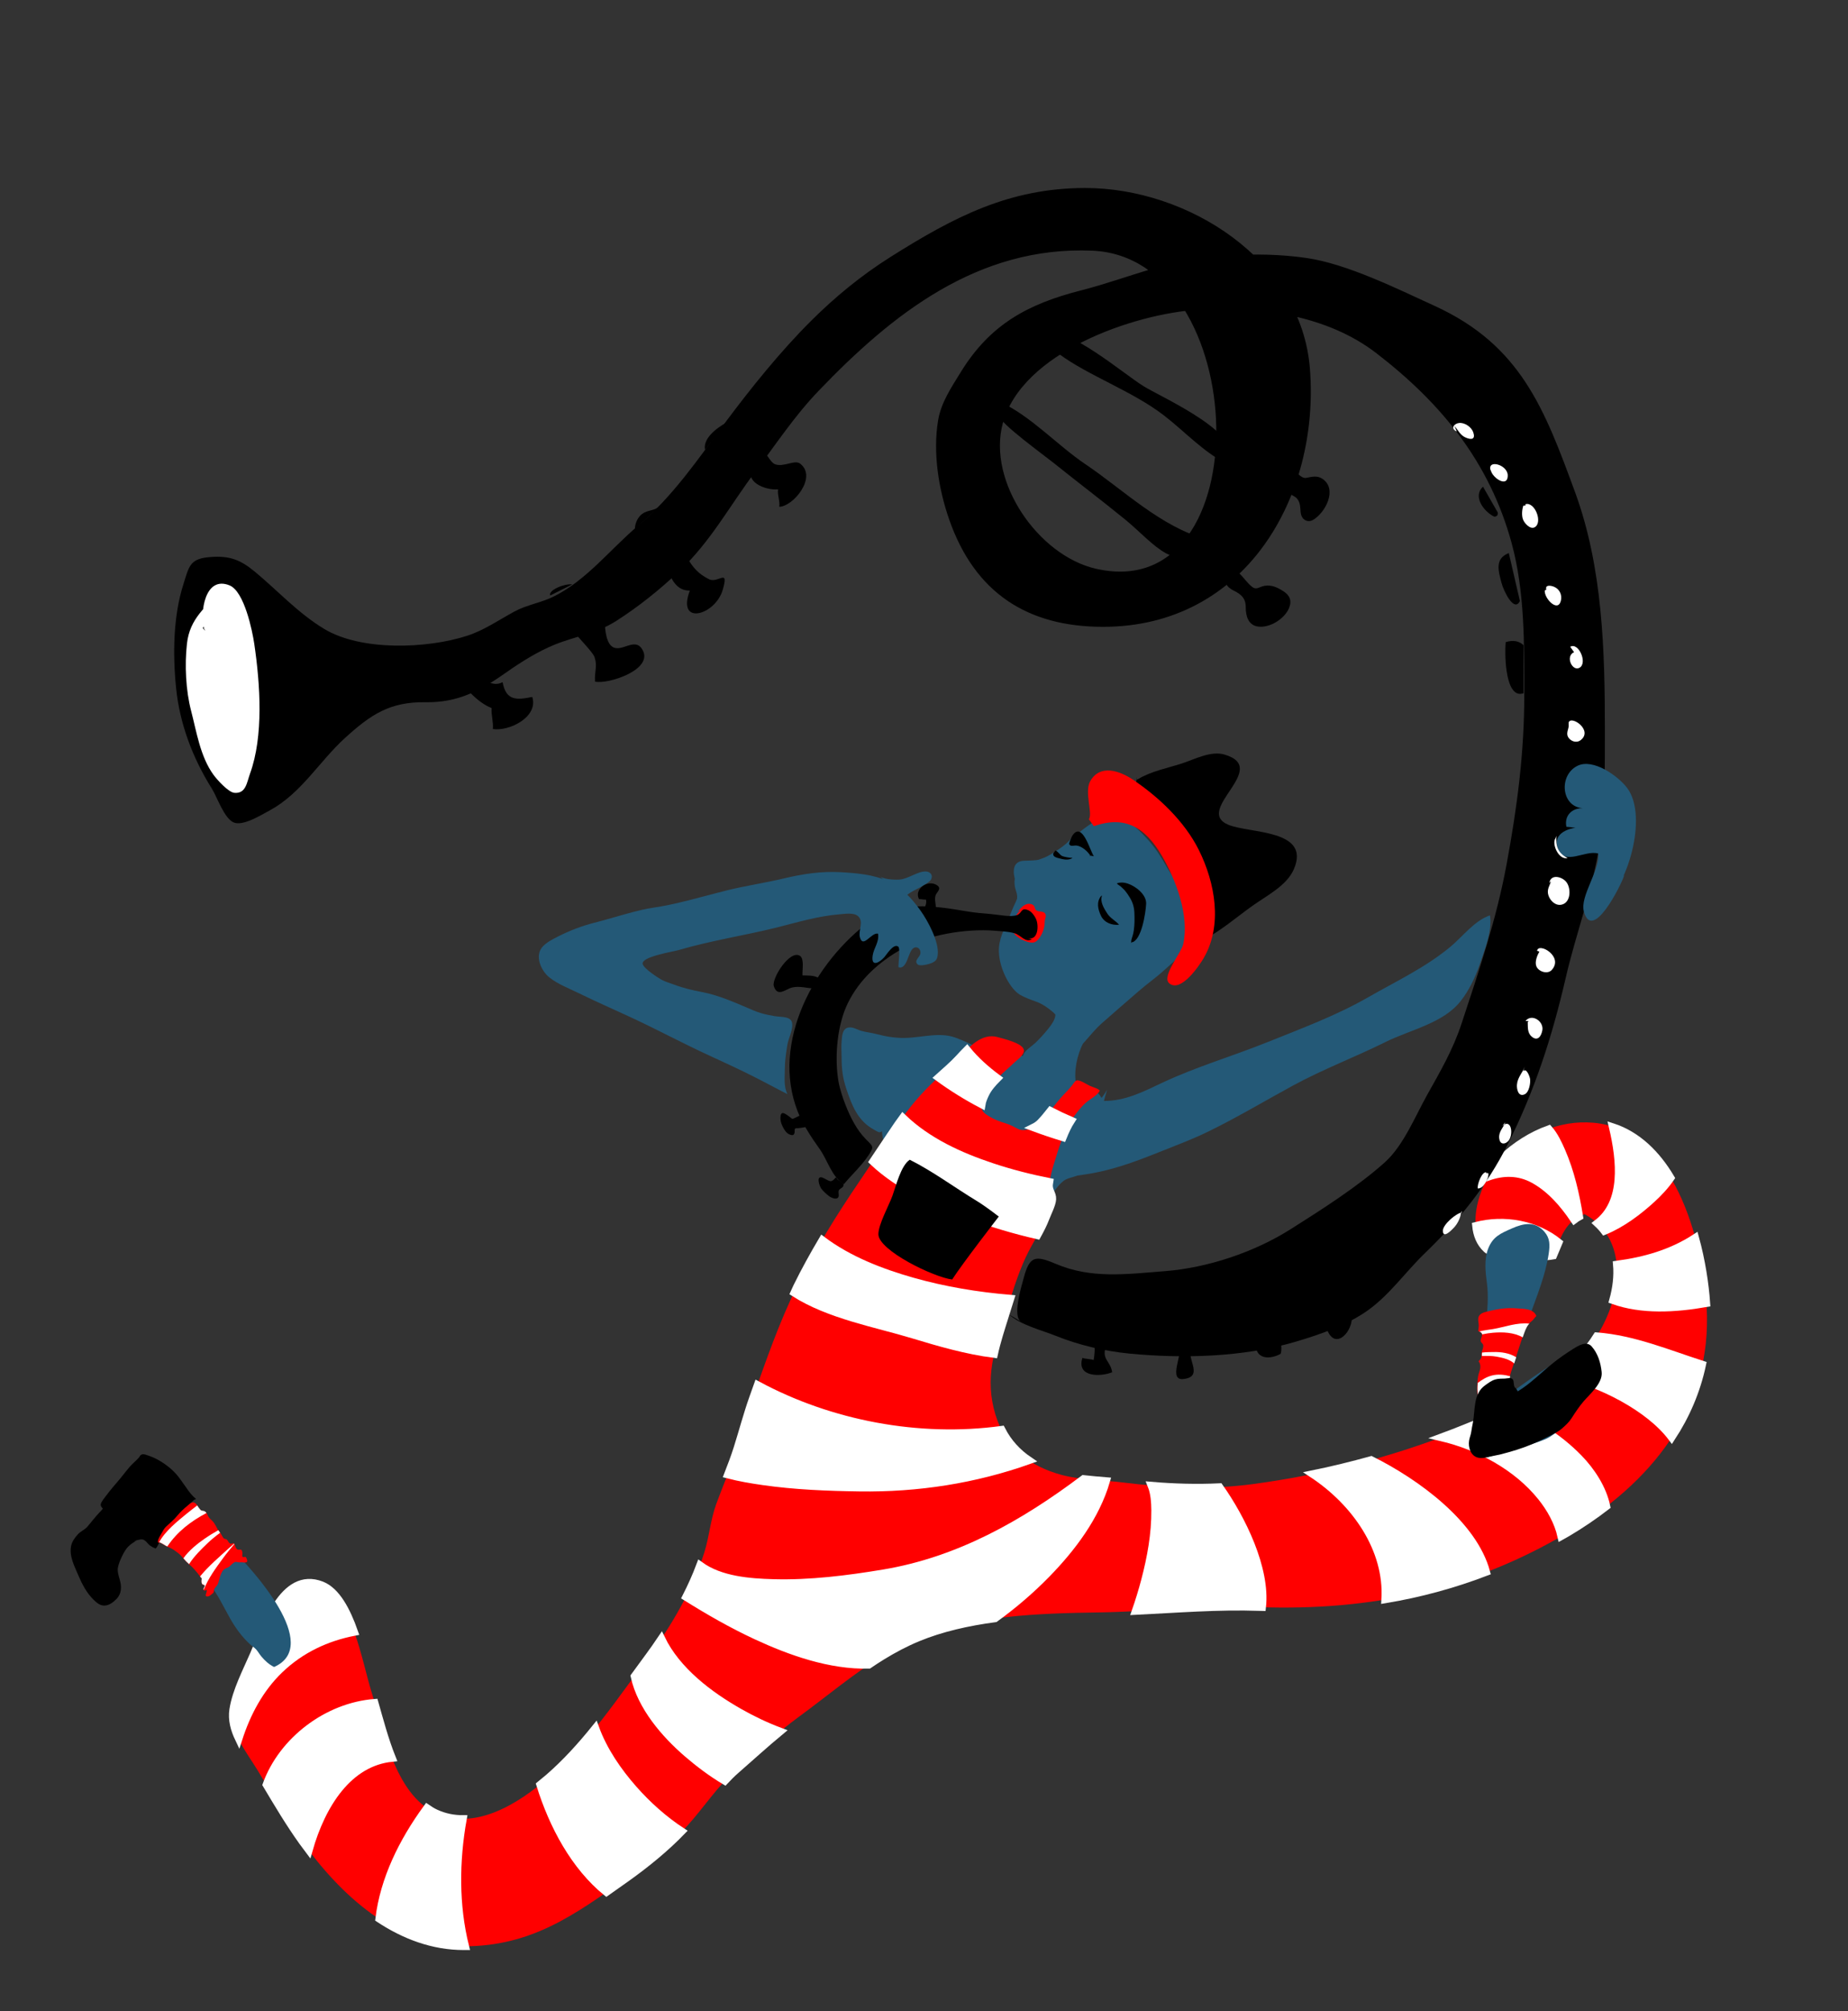 <?xml version="1.0" encoding="utf-8"?>
<!-- Generator: Adobe Illustrator 16.0.4, SVG Export Plug-In . SVG Version: 6.00 Build 0)  -->
<!DOCTYPE svg PUBLIC "-//W3C//DTD SVG 1.1//EN" "http://www.w3.org/Graphics/SVG/1.1/DTD/svg11.dtd">
<svg version="1.1" id="Ebene_1" xmlns="http://www.w3.org/2000/svg" xmlns:xlink="http://www.w3.org/1999/xlink" x="0px" y="0px"
	 width="390.782px" height="425.2px" viewBox="0 0 390.782 425.2" enable-background="new 0 0 390.782 425.2" xml:space="preserve">
<rect x="0" y="0" width="390.782" height="425.2" fill="#333333" stroke="none"/>
<g>
	<g>
		<path d="M240.434,164.311c-0.176,0.437-0.104,0.576,0.217,0.423c2.644-1.648,6.444-2.403,9.258-3.312
			c2.66-0.866,6.122-2.739,9.002-1.897c9.902,2.888-6.556,11.734,0.813,14.839c4.495,1.897,17.532,0.932,13.888,9.383
			c-1.514,3.516-5.703,5.574-8.805,7.789c-3.201,2.285-6.42,5.053-9.861,6.928c1.034-9.787-5.088-26.09-15.297-29.751
			c-0.189-0.269-0.138-0.487,0.157-0.65"/>
		<path fill="#245977" d="M226.884,176.651c-0.754,1.574-3.28,3.119-4.824,4.057c-1.532,0.936-3.31,1.221-4.898,1.977
			c-1.985,0.943-2.936,2.595-2.546,4.814c0.12,0.681,0.433,1.234,0.47,1.929c0.098,1.805-0.8,3.076-1.565,4.588
			c-1.163,2.294-2.414,4.622-2.29,7.292c0.085,1.847,0.621,3.558,1.4,5.185c0.641,1.331,1.781,3.085,3.07,3.831
			c1.008,0.587,2.372,1.075,3.49,1.483c1.283,0.472,2.455,1.294,3.491,2.196c0.557,0.485,1.05,1.088,1.145,1.865
			c0.104,0.865-0.14,1.246,0.41,2.009c1.07,1.489,2.603,2.507,3.104,4.271c0.871-0.528,1.626-1.457,2.296-2.215
			c1.054-1.194,2.12-2.485,3.32-3.56c2.57-2.282,5.198-4.515,7.818-6.809c1.796-1.575,3.797-2.946,5.552-4.573
			c1.565-1.454,3.49-2.871,4.364-4.896c1.791-4.138,0.143-8.938-1.602-12.844c-0.616-1.364-1.562-2.539-2.291-3.84
			c-1.151-2.053-2.382-4.033-3.963-5.779c-1.513-1.672-3.152-3.368-5.183-4.406c-2.187-1.114-3.765-1.048-5.881,0.251
			c-1.168,0.72-2.273,1.466-3.334,2.338c-1.895,1.556-3.585,3.197-5.608,4.643c-2.025,1.446-3.818,1.462-6.208,1.519
			c-2.62,0.061-2.499,2.455-1.865,4.393c0.319,0.979,0.764,1.885,0.528,2.912c-0.202,0.889-0.644,1.715-1.019,2.543
			c-0.957,2.143-1.719,4.432-2.372,6.682c-1.572,5.387,2.101,9.891,6.874,12.191c1.289,0.619,4.392,2.062,4.407,3.792
			c0.012,1.116-1.002,2.373-1.641,3.174c-0.78,0.96-1.651,1.92-2.556,2.788c-0.725,0.7-2.1,1.53-2.524,2.406
			c-1.161,2.423,1.946,6.233,3.776,7.422c1.744,1.136,3.932,1.432,5.9,1.024c0.669-0.132,1.287-0.317,1.794-0.802
			c-1.062-2.644-0.425-6.334,0.631-8.896c0.5-1.211,1.262-2.372,2.136-3.38c0.523-0.605,1.078-1.168,1.632-1.729
			c0.408-0.41,1.042-0.778,1.334-1.25c-0.08,0.023-0.159,0.031-0.244,0.016"/>
		<path d="M239.308,199.243c2.08-0.37,2.957-6.227,3.055-8.139c0.106-1.982-2.229-3.746-3.889-4.295
			c-0.509-0.166-1.056-0.265-1.587-0.203c-0.103,0.017-0.664,0.072-0.685,0.198c-0.016,0.104,0.658,0.493,0.747,0.58
			c0.277,0.264,0.583,0.518,0.839,0.804c0.445,0.511,0.829,1.074,1.176,1.662c0.572,0.969,0.868,1.955,0.914,3.087
			c0.056,1.237,0.061,2.509-0.116,3.733c-0.055,0.428-0.152,0.853-0.284,1.271c-0.079,0.258-0.188,0.525-0.235,0.794
			c-0.039,0.247-0.017,0.444-0.118,0.685c0.102-0.141,0.229-0.276,0.323-0.42"/>
		<path d="M231.31,181.024c-0.813-1.092-2.428-7.501-4.535-4.37c-0.155,0.223-0.782,1.611-0.665,1.84
			c0.276,0.569,0.982,0.203,1.562,0.279c1.153,0.149,2.36,1.251,2.939,2.199c-0.099-0.049-0.202-0.089-0.3-0.124"/>
		<path fill="#245977" d="M219.39,190.507c0.057-0.047,0.097-0.081,0.148-0.125"/>
		<path fill="#FF0000" d="M215.209,192.678c-0.037,0.104-0.018,0.142,0.067,0.106c0.408-0.719,1.226-1.555,2.094-1.684
			c0.325-0.046,0.706,0.004,0.994,0.175c0.521,0.309,0.361,0.752,0.693,1.112c0.545,0.592,2.022-0.027,2.085,1.252
			c0.012,0.3-0.204,0.773-0.221,1.117c-0.022,0.469-0.04,0.882-0.14,1.328c-0.205,0.912-0.617,1.805-1.213,2.508
			c-0.718,0.843-1.349,0.812-2.388,0.501c-1.401-0.429-3.435-1.559-3.146-3.359c0.164-0.99,0.914-2.905,1.907-3.169"/>
		<path fill="#245977" d="M229.492,215.802c-0.267,0.86-1.131,2.396-1.691,3.592c-0.833,1.8-1.167,3.794-1.602,5.719
			c-1.349,5.919,0.518,3.16,4.298,4.795c3.505,1.507,3.854,6.19,3.314,9.424c-0.472,2.796-2.827,6.899-5.035,8.643
			c-1.216,0.963-2.833,0.891-3.871,1.691c-1.984,1.541-3.617,4.908-4.94,7.033c-2.043,3.289-3.349,6.897-5.66,10.043
			c-0.939,1.271-1.71,2.894-2.741,4.072c-0.805,0.921-1.585,0.76-2.752,0.734c-2.275-0.064-4.37-0.993-6.617-1.324
			c-2.998-0.448-5.958-1.006-8.94-1.535c-3.008-0.529-6.004-1.174-9.004-1.736c-1.159-0.221-2.467-0.395-3.578-0.039
			c-0.144-0.862,0.7-2.113,1.032-2.945c0.444-1.137,1.007-2.271,1.423-3.401c1-2.722,2.024-5.405,2.962-8.16
			c0.511-1.502,0.779-3.147,1.376-4.595c0.443-1.059,1.233-1.93,1.774-2.93c0.385-0.716,0.683-1.411,0.875-2.191
			c0.323-1.328,0.78-2.831,0.703-4.176c-1.314,0.905-2.249,2.252-3.63,3.071c-0.751-0.528-0.711-2.841-0.693-3.676
			c0.118-4.76,1.495-9.236,4.059-13.3c1.196-1.889,2.741-2.805,4.657-3.728c0.913-0.423,2.047-0.774,3.038-1.118
			c1.576-0.555,2.624-0.707,4.199-0.203c1.565,0.502,3.001,1.336,4.497,1.992c2.105,0.932,4.341,1.487,6.673,1.492
			c1.529,0.011,3.418,0.415,4.895,0.148c3.222-0.585,5.004-5.026,6.109-7.75c0.202-0.485,0.292-1.02,0.485-1.506
			c0.377-0.953,0.089-1.033,1.006-0.586c0.815,0.398,2.554,2.298,3.276,2.029"/>
		<path fill="#FF0000" d="M186.585,350.124c-6.133,3.759-11.712,8.495-17.566,12.78c-4.721,3.45-9.076,7.554-13.434,11.361
			c-3.838,3.354-6.736,7.855-10.126,11.613c-3.707,4.105-8.381,7.896-12.874,11.102c-11.203,7.995-20.265,14.497-34.491,14.518
			c-14.46,0.022-26.257-11.058-34.15-22.116c-3.544-4.971-6.368-9.991-9.474-15.107c-2.352-3.867-5.948-8.111-5.202-12.852
			c0.613-3.913,2.786-8.051,4.355-11.667c2.337-5.386,6.166-17.851,14.367-14.655c6.297,2.456,8.664,16.48,10.515,22.428
			c2.548,8.183,4.919,21.736,13.595,25.767c8.354,3.882,17.591-2.026,23.868-7.467c8.349-7.233,14.653-16.774,21.279-25.704
			c4.788-6.458,9.288-14.22,11.699-21.939c1.062-3.398,1.284-6.847,2.548-10.306c1.434-3.917,3.137-7.743,4.398-11.724
			c1.132-3.572,2.046-7.078,3.297-10.619c2.827-7.967,5.531-15.833,9.338-23.586c3.797-7.736,8.443-15.18,13.285-22.29
			c2.701-3.967,5.324-7.974,8.013-11.927c2.469-3.633,4.793-6.393,7.929-9.353c1.658-1.564,3.451-2.985,4.998-4.664
			c2.031-2.204,4.803-5.449,8.271-4.435c1.219,0.357,5.343,1.277,5.498,2.754c0.105,1.021-1.538,2.119-2.161,2.732
			c-0.998,0.979-2.122,1.888-3.115,2.884c-1.077,1.087-2.193,2.22-2.874,3.66c-0.36,0.767-0.855,1.861-0.832,2.72
			c0.035,1.023,0.832,1.493,1.687,2.026c1.063,0.651,2.232,1.073,3.417,1.437c1.051,0.32,1.752,0.742,2.671,1.205
			c1.364,0.688,3.661-0.326,4.671-1.392c1.685-1.76,3.085-3.865,4.764-5.673c0.652-0.706,1.349-1.389,1.955-2.163
			c0.652-0.843,0.712-1.314,1.785-0.915c0.67,0.249,1.364,0.736,2.022,1.036c0.597,0.272,1.667,0.515,2.054,0.983
			c-0.488,1.028-2.014,1.769-2.885,2.512c-1.046,0.889-1.879,2.005-2.698,3.114c-1.977,2.706-3.108,6.563-4.091,9.772
			c-0.439,1.41-0.807,2.813-1.025,4.297c-0.209,1.414,0.74,2.029,0.676,3.249c-0.059,1.095-1.002,2.905-1.403,3.967
			c-1.116,2.935-2.934,5.526-4.249,8.362c-1.803,3.892-2.993,8.01-4.273,12.094c-2.337,7.436-4.456,13.438-2.104,21.194
			c2.07,6.827,7.166,10.871,14.015,12.702c4.125,1.106,8.697,1.062,12.858,1.584c9.113,1.129,18.362,1.583,27.523,0.351
			c14.675-1.964,28.953-5.593,42.367-10.864c11.136-4.373,21.239-8.467,28.883-18.31c6.486-8.351,9.231-22.201-1.078-27.906
			c-4.3,1.58-5.047,5.163-6.621,8.781c-3.164,0.589-12.124,0.449-14.139-1.393c-5.079-4.649-0.761-15.389,3.114-19.067
			c5.38-5.119,12.267-8.27,19.472-7.645c17.089,1.478,23.195,25.104,23.985,38.904c1.233,21.526-11.758,37.342-29.53,47.845
			c-20.326,12.015-41.522,16.47-65.062,15.668c-11.396-0.39-22.817,0.951-34.235,1.121c-12.128,0.178-26.676,0.658-38.05,5.378
			C191.423,347.366,188.961,348.675,186.585,350.124z"/>
		<g>
			<path fill="#FFFFFF" stroke="#FFFFFF" stroke-width="1.549" stroke-miterlimit="10" d="M218.497,238.379
				c2.074,0.772,4.169,1.474,6.277,2.12c0.512-1.271,1.075-2.512,1.771-3.592c-1.498-0.642-2.968-1.34-4.417-2.087
				c-0.679,0.86-1.374,1.714-2.123,2.493C219.639,237.702,219.097,238.083,218.497,238.379z"/>
			<path fill="#FFFFFF" stroke="#FFFFFF" stroke-width="1.549" stroke-miterlimit="10" d="M198.402,227.817
				c2.903,2.125,5.989,4.034,9.205,5.728c0.118-0.759,0.486-1.596,0.781-2.222c0.623-1.312,1.6-2.366,2.587-3.363
				c-2.397-1.775-4.642-3.754-6.493-6.046c-0.615,0.613-1.189,1.245-1.71,1.812C201.417,225.197,199.879,226.474,198.402,227.817z"
				/>
			<path fill="#FFFFFF" stroke="#FFFFFF" stroke-width="1.549" stroke-miterlimit="10" d="M184.57,245.594
				c5.646,5.336,13.373,8.774,20.433,11.349c4.666,1.7,9.48,3.16,14.369,4.271c0.665-1.206,1.296-2.429,1.786-3.716
				c0.402-1.057,1.343-2.869,1.4-3.967c0.066-1.219-0.881-1.838-0.67-3.248c0.019-0.142,0.058-0.271,0.078-0.415
				c-4.107-0.82-8.169-1.849-12.143-3.17c-6.849-2.274-13.685-5.383-18.92-10.432c-0.353,0.487-0.704,0.957-1.06,1.478
				C188.074,240.345,186.326,242.972,184.57,245.594z"/>
			<path fill="#FFFFFF" stroke="#FFFFFF" stroke-width="1.549" stroke-miterlimit="10" d="M155.913,306.163
				c-0.601,1.902-1.308,3.766-2.033,5.624c2.511,0.652,5.079,1.081,7.499,1.427c6.735,0.964,13.541,1.233,20.342,1.333
				c12.36,0.185,24.436-1.704,35.912-5.781c-2.441-1.651-4.432-3.792-5.819-6.515c-17.504,2.392-36.206-1.156-51.621-9.461
				c-0.328,0.92-0.656,1.836-0.983,2.756C157.955,299.087,157.041,302.595,155.913,306.163z"/>
			<path fill="#FFFFFF" stroke="#FFFFFF" stroke-width="1.549" stroke-miterlimit="10" d="M159.918,345.877
				c7.237,3.36,15.649,6.34,23.799,6.132c0.949-0.645,1.913-1.273,2.888-1.873c2.374-1.452,4.836-2.76,7.428-3.838
				c5.009-2.079,10.638-3.336,16.399-4.105c3.868-2.808,7.514-5.922,10.818-9.297c5.46-5.576,10.486-12.233,12.703-19.795
				c-1.602-0.134-3.222-0.262-4.831-0.445c-12.621,9.488-26.318,17.283-42.26,19.944c-7.631,1.272-15.527,2.26-23.27,2.052
				c-5.093-0.136-11.26-0.599-15.567-3.734c-0.846,2.266-1.868,4.52-2.991,6.734C149.842,340.654,154.757,343.481,159.918,345.877z"
				/>
			<path fill="#FFFFFF" stroke="#FFFFFF" stroke-width="1.549" stroke-miterlimit="10" d="M134.136,354.406
				c1.414,6.458,6.457,12.268,11.223,16.373c2.36,2.034,5.046,4.059,7.916,5.78c0.749-0.802,1.514-1.574,2.33-2.285
				c3.093-2.702,6.193-5.543,9.416-8.206c-3.075-1.149-6.011-2.571-8.659-4.075c-6.338-3.597-13.204-8.75-16.499-15.562
				c-0.853,1.267-1.718,2.513-2.598,3.701C136.214,351.544,135.171,352.976,134.136,354.406z"/>
			<path fill="#FFFFFF" stroke="#FFFFFF" stroke-width="1.549" stroke-miterlimit="10" d="M114.188,377.333
				c2.719,8.757,7.338,17.278,14.052,22.752c1.429-0.998,2.876-2.028,4.364-3.091c4.005-2.861,8.12-6.201,11.599-9.802
				c-3.845-2.503-7.317-5.653-10.204-8.929c-3.29-3.726-6.344-8.146-8.089-12.945c-3.048,3.781-6.288,7.372-9.922,10.521
				C115.413,376.335,114.808,376.834,114.188,377.333z"/>
			<path fill="#FFFFFF" stroke="#FFFFFF" stroke-width="1.549" stroke-miterlimit="10" d="M80.155,405.677
				c5.362,3.541,11.379,5.842,17.956,5.833c0.1,0,0.195-0.005,0.292-0.005c-2.163-8.686-2.077-18.05-0.481-26.961
				c-1.946,0.011-3.898-0.355-5.8-1.238c-0.651-0.303-1.256-0.676-1.838-1.077C85.087,389.337,81.159,397.341,80.155,405.677z"/>
			<path fill="#FFFFFF" stroke="#FFFFFF" stroke-width="1.549" stroke-miterlimit="10" d="M59.122,353.04
				c4.519-4.351,9.973-6.851,15.821-7.986c-1.61-4.574-3.779-8.71-6.938-9.942c-8.199-3.198-12.028,9.271-14.366,14.653
				c-1.567,3.611-3.74,7.753-4.352,11.668c-0.341,2.172,0.247,4.232,1.188,6.207C52.242,362.164,54.967,357.049,59.122,353.04z"/>
			<path fill="#FFFFFF" stroke="#FFFFFF" stroke-width="1.549" stroke-miterlimit="10" d="M82.928,371.698
				c-1.57-3.926-2.665-8.12-3.691-11.723c-10.004,0.757-19.543,7.966-22.927,17.344c2.431,4.071,4.812,8.092,7.653,12.07
				c0.436,0.612,0.89,1.222,1.352,1.832C68.075,381.454,73.743,372.61,82.928,371.698z"/>
			<path fill="#FFFFFF" stroke="#FFFFFF" stroke-width="1.549" stroke-miterlimit="10" d="M257.901,314.379
				c-4.819,0.226-9.646,0.094-14.449-0.314c0.662,1.647,0.77,3.662,0.784,5.216c0.042,5.019-0.877,10.064-2.157,14.906
				c-0.572,2.162-1.233,4.325-1.975,6.452c8.745-0.427,17.486-1.144,26.213-0.841c0.206,0.006,0.403,0.006,0.61,0.012
				C267.859,331.616,262.597,321.021,257.901,314.379z"/>
			<path fill="#FFFFFF" stroke="#FFFFFF" stroke-width="1.549" stroke-miterlimit="10" d="M324.364,249.427
				c3.563,1.99,6.249,5.135,8.524,8.508c0.334-0.256,0.697-0.497,1.099-0.713c-0.761-4.699-1.854-9.497-3.766-13.873
				c-0.656-1.49-1.487-3.311-2.682-4.66c-3.686,1.322-7.123,3.513-10.09,6.337c-0.957,0.912-1.94,2.253-2.803,3.829
				C317.792,247.734,321.161,247.645,324.364,249.427z"/>
			<path fill="#FFFFFF" stroke="#FFFFFF" stroke-width="1.549" stroke-miterlimit="10" d="M312.084,259.134
				c0.179,1.932,0.856,3.677,2.254,4.959c2.016,1.84,10.979,1.978,14.143,1.391c0.415-0.949,0.775-1.9,1.163-2.808
				C324.786,258.769,318.124,257.572,312.084,259.134z"/>
			<path fill="#FFFFFF" stroke="#FFFFFF" stroke-width="1.549" stroke-miterlimit="10" d="M349.346,253.511
				c1.33-1.219,2.821-2.769,3.978-4.473c-3.003-5.052-7.048-9.065-12.332-10.789c1.696,7.198,2.573,15.941-3.259,20.373
				c0.568,0.526,1.086,1.082,1.531,1.673C342.999,258.784,346.566,256.069,349.346,253.511z"/>
			<path fill="#FFFFFF" stroke="#FFFFFF" stroke-width="1.549" stroke-miterlimit="10" d="M358.492,261.659
				c-5.038,3.283-10.636,4.872-16.62,5.677c0.216,2.46-0.097,5.053-0.812,7.595c6.118,2.19,13.124,1.794,19.8,0.621
				C360.575,271.441,359.832,266.548,358.492,261.659z"/>
			<path fill="#FFFFFF" stroke="#FFFFFF" stroke-width="1.549" stroke-miterlimit="10" d="M337.658,282.476
				c-0.47,0.74-0.96,1.459-1.484,2.134c-1.797,2.312-3.73,4.294-5.78,6.05c7.98,1.709,18.326,6.934,23.104,13.29
				c3.066-4.681,5.296-9.836,6.489-15.467C352.617,286.11,345.409,283.073,337.658,282.476z"/>
			<path fill="#FFFFFF" stroke="#FFFFFF" stroke-width="1.549" stroke-miterlimit="10" d="M333.856,308.254
				c-4.209-4.31-10.646-8.886-17.094-9.257c-3.047,1.385-6.21,2.643-9.466,3.923c-0.857,0.338-1.727,0.656-2.595,0.979
				c8.065,1.892,16.069,6.219,21.197,12.604c1.949,2.426,3.551,5.278,4.228,8.33c0.417-0.235,0.837-0.457,1.255-0.705
				c2.933-1.73,5.72-3.623,8.348-5.649C338.966,314.727,336.551,311.014,333.856,308.254z"/>
			<path fill="#FFFFFF" stroke="#FFFFFF" stroke-width="1.549" stroke-miterlimit="10" d="M289.951,308.644
				c-4.091,1.131-8.228,2.154-12.422,3.005c9.095,5.986,16.013,15.913,15.361,26.537c7.322-1.217,14.448-3.146,21.431-5.821
				C311.572,322.194,299.506,313.406,289.951,308.644z"/>
			<path fill="#FFFFFF" stroke="#FFFFFF" stroke-width="1.549" stroke-miterlimit="10" d="M167.917,273.342
				c7.416,4.749,17.257,6.464,25.28,8.9c5.313,1.611,11.168,3.323,17.039,4.069c0.591-2.695,1.472-5.411,2.398-8.358
				c0.354-1.139,0.71-2.279,1.069-3.416c-7.017-0.582-13.997-1.739-20.731-3.647c-6.656-1.889-13.493-4.528-19.086-8.733
				c-1.894,3.214-3.707,6.48-5.342,9.806C168.318,272.421,168.131,272.882,167.917,273.342z"/>
		</g>
		<path d="M211.206,257.208c0,0-2.725-2.126-4.65-3.295c-4.733-2.865-9.204-6.215-14.177-8.718c-1.87,1.229-2.885,5.468-3.652,7.591
			c-0.771,2.131-2.978,6.059-2.981,8.159c0.003,3.43,11.808,9.147,15.605,9.569C203.4,267.282,211.206,257.208,211.206,257.208z"/>
		<g>
			<path fill="#245977" d="M312.379,298.152c0.782-6.163,1.482-12.338,1.932-18.536c0.199-2.765,0.489-5.537,0.124-8.268
				c-0.323-2.36-0.618-5.044,0.24-7.315c0.985-2.587,2.687-3.284,5.053-4.325c2.451-1.078,4.879-1.584,6.864,0.724
				c1.19,1.379,1.176,2.788,0.898,4.644c-0.669,4.484-2.487,8.907-4.026,13.184c-2.071,5.754-4.531,11.721-5.944,17.718
				c5.61-4.192,11.014-8.076,17.166-11.137c6.79,4.205-3.062,17.447-7.914,19.45c-3.326,1.375-7.293,2.105-10.842,3.367
				C309.359,310.008,311.76,302.999,312.379,298.152z"/>
			<path fill="#FF0000" d="M318.558,294.001c0.22-0.192,0.381-1.727,0.454-2.054c0.305-1.362,0.76-2.64,1.214-3.961
				c0.623-1.853,1.174-3.716,1.822-5.552c0.293-0.85,0.57-1.688,1.079-2.364c0.266-0.367,0.575-0.571,0.919-0.888
				c0.319-0.294,0.509-0.675,0.837-0.94c-0.6-1.603-2.66-1.502-4.02-1.617c-2.062-0.186-3.919,0.066-5.884,0.552
				c-0.978,0.238-2.224,0.383-2.381,1.56c-0.062,0.481,0.093,0.986,0.103,1.46c0.007,0.393-0.085,0.823-0.125,1.227
				c0.647,0.256,0.941,0.434,0.756,1.171c-0.073,0.265-0.268,0.625-0.22,0.915c0.055,0.349,0.358,0.447,0.493,0.758
				c0.222,0.5-0.295,1.305-0.289,1.861c0.016,0.891-0.049,1.037-0.646,1.667c0.577,0.782,0.372,1.662,0.079,2.485
				c-0.308,0.904-0.308,1.854-0.365,2.783c-0.065,1.061,0.159,2.098,0.095,3.164c-0.053,0.779,0.058,1.752-0.119,2.48
				c0.923-0.649,1.727-1.462,2.586-2.206c0.837-0.728,2.016-0.783,2.927-1.346c0.116,0.065,0.161,0.167,0.18,0.289"/>
			<g>
				<path fill="#FFFFFF" d="M313.424,282.121c0.803-0.18,1.598-0.292,2.272-0.348c2.091-0.177,4.439-0.088,6.307,0.981
					c0.036-0.104,0.069-0.21,0.105-0.316c0.3-0.853,0.57-1.687,1.079-2.367c0.067-0.091,0.142-0.149,0.209-0.223
					c-2.637-0.298-5.104,0.714-7.672,1.146c-0.626,0.102-1.786,0.239-2.92,0.502C313.167,281.657,313.381,281.811,313.424,282.121z"
					/>
				<path fill="#FFFFFF" d="M313.366,286.689c1.041-0.028,2.1-0.047,3.127,0.141c1.276,0.227,2.748,0.569,3.7,1.432
					c0.029-0.094,0.06-0.187,0.093-0.272c0.115-0.35,0.226-0.697,0.339-1.041c-1.46-0.887-3.153-1.145-4.873-1.098
					c-0.469,0.014-1.43,0-2.346,0.111c-0.005,0.059-0.028,0.12-0.028,0.175C313.382,286.362,313.382,286.539,313.366,286.689z"/>
				<path fill="#FFFFFF" d="M318.966,292.599c0.043-0.283,0.081-0.537,0.109-0.648c0.07-0.337,0.192-0.649,0.284-0.979
					c-1.271-0.344-2.611-0.483-3.876-0.158c-1.18,0.306-2.088,0.893-2.992,1.56c-0.017,0.234-0.033,0.462-0.046,0.694
					c-0.033,0.613,0.013,1.202,0.054,1.794C314.153,293.435,316.649,292.73,318.966,292.599z"/>
			</g>
			<path d="M320.496,293.437c-0.532-0.182-0.259-1.438-0.621-1.833c-0.386-0.411-1.161-0.177-1.639-0.144
				c-0.686,0.033-1.377-0.017-2.047,0.191c-0.853,0.26-1.456,0.749-2.144,1.234c-2.55,1.795-2.068,5.178-2.595,7.966
				c-0.117,0.599-0.243,1.192-0.328,1.816c-0.084,0.666-0.367,1.265-0.465,1.922c-0.225,1.404,0.333,3.19,1.835,3.579
				c0.9,0.226,1.72-0.008,2.615-0.219c0.773-0.179,1.568-0.293,2.334-0.49c2.17-0.561,4.421-1.231,6.489-2.104
				c1.157-0.479,2.238-1.027,3.337-1.564c1.042-0.528,2.181-1.017,3.059-1.796c0.748-0.671,1.432-1.265,1.988-2.134
				c0.784-1.226,1.602-2.466,2.549-3.575c1.35-1.573,4.078-3.846,3.826-6.204c-0.208-1.982-0.79-3.916-2.111-5.416
				c-1.096-1.26-2.862-0.135-3.947,0.542c-1.458,0.915-2.802,1.843-4.145,2.907c-2.54,2.028-4.815,4.408-7.528,6.043"/>
		</g>
		<path d="M217.318,198.334c2.227,0.584,2.336-2.563,1.831-3.867c-0.28-0.72-0.987-1.753-1.752-2.048
			c-1.537-0.605-1.218,0.566-2.259,1.018c-1.258,0.548-3.98-0.049-5.442-0.171c-1.849-0.146-3.59-0.298-5.424-0.612
			c-6.889-1.197-14.407-2.199-20.138,1.971c-11.755,8.556-21.229,25.625-15.456,40.353c1.062,2.706,2.93,5.557,4.626,7.919
			c1.71,2.375,2.534,5.894,5.144,7.469c1.614-1.959,3.807-3.964,5.227-6.128c1.192-1.815,0.984-1.809-0.577-3.384
			c-1.917-1.935-3.264-4.604-4.278-7.176c-0.742-1.871-1.366-3.844-1.639-5.836c-0.666-4.909-0.085-11.266,2.083-15.713
			c2.497-5.126,6.725-8.818,11.352-11.435c5.377-3.033,13.596-4.415,19.728-3.918c1.394,0.122,2.887,0.153,4.145,0.524
			c1.534,0.451,2.234,2.053,3.717,1.281"/>
		<g>
			<path fill="#245977" d="M57.964,352.439c10.201-4.522-4.626-20.622-8.652-24.655c-3.378-3.386-6.506-7.188-9.499-10.864
				c-2.432-2.974-4.118-8.704-9.051-7.423c-4.891,1.268-6.465,6.972-9.097,10.639c-0.759,1.061-1.766,1.897-2.692,2.803
				c-0.676,0.658-1.637,1.443-2.028,2.321c-0.718,1.596-0.195,3.677,0.207,5.304c0.338,1.367,0.85,2.586,1.663,3.725
				c0.441,0.618,1.034,1.781,1.886,1.887c1.459,0.177,1.867-3.128,2.011-4.154c0.15-1.07,0.462-2.486,1.181-3.325
				c0.54-0.63,1.554-0.929,2.224-1.457c1.719-1.354,3.554-2.815,5.883-2.595c4.435,0.422,9.669,7.041,12.225,10.155
				c1.818,2.228,3.025,4.896,4.453,7.411c1.155,2.035,2.541,3.934,4.252,5.485c0.402,0.364,0.92,0.667,1.273,1.075
				c0.373,0.432,0.661,0.959,1.032,1.405C55.997,351.091,56.881,351.919,57.964,352.439z"/>
			<path d="M28.829,325.864c-0.419-0.02-1.414,0.828-1.698,1.112c-0.487,0.487-0.843,1.101-1.154,1.71
				c-0.408,0.781-0.863,1.816-1.036,2.681c-0.228,1.144,0.436,2.439,0.59,3.566c0.168,1.206-0.082,2.319-0.931,3.16
				c-0.64,0.637-1.405,1.246-2.333,1.351c-1.027,0.106-1.761-0.524-2.463-1.209c-1.412-1.367-2.395-3.201-3.162-5.001
				c-0.847-1.999-2.043-4.181-1.604-6.381c0.188-0.939,0.763-1.701,1.372-2.405c0.58-0.674,1.477-0.988,2.071-1.675
				c0.845-0.978,1.625-2.028,2.519-2.968c0.255-0.267,0.525-0.521,0.746-0.835c-0.216-0.268-0.548-0.595-0.423-1.013
				c0.187-0.615,0.828-1.326,1.208-1.848c0.876-1.182,1.87-2.295,2.817-3.423c0.947-1.122,1.782-2.356,2.86-3.367
				c0.381-0.362,0.771-0.715,1.124-1.103c0.147-0.156,0.274-0.441,0.399-0.557c0.347-0.303,0.777-0.199,1.13-0.09
				c0.849,0.271,1.724,0.608,2.503,1.041c1.642,0.909,3.23,2.147,4.389,3.641c0.751,0.973,1.42,2.018,2.158,3.01
				c0.258,0.353,0.559,0.676,0.843,1.005c0.197,0.235,0.578,0.457,0.705,0.74c-0.249-0.055-0.482,0.146-0.672,0.325
				c-0.419,0.391-0.764,0.854-1.188,1.26c-1.036,0.979-1.995,2.152-2.913,3.256c-0.948,1.152-1.762,2.306-2.542,3.561
				c-0.219,0.352-0.447,0.721-0.651,1.084c-0.141,0.266-0.347,0.723-0.589,0.904c-0.419-0.159-0.803-0.364-1.187-0.642
				c-0.42-0.297-0.656-0.762-1.086-1.057c-0.363-0.257-0.656-0.29-1.137-0.183c-0.347,0.081-0.875,0.126-1.091,0.487"/>
			<path fill="#FF0000" d="M33.649,326.128c0.138-0.143,1.267,0.641,1.5,0.754c0.528,0.263,1.132,0.466,1.606,0.804
				c0.612,0.436,1.344,0.928,1.807,1.533c0.474,0.622,0.999,1.149,1.623,1.676c0.633,0.539,1.143,1.166,1.669,1.793
				c0.229,0.282,0.423,0.636,0.664,0.88c0.198,0.196,0.17,0.131,0.146,0.374c-0.021,0.227-0.056,0.458-0.009,0.669
				c0.04,0.184,0.106,0.356,0.28,0.44c0.168,0.089,0.34-0.003,0.371,0.233c0.035,0.32-0.56,0.753-0.121,0.986
				c0.196,0.104,0.382-0.192,0.507-0.083c0.096,0.089-0.047,0.507-0.084,0.628c-0.124,0.43-0.239,0.756,0.331,0.707
				c0.343-0.033,0.578-0.271,0.845-0.481c0.124-0.094,0.332-0.245,0.39-0.399c0.08-0.216,0.024-0.432,0.128-0.662
				c0.179-0.409,0.603-0.695,0.767-1.098c0.238-0.577,0.31-1.211,0.551-1.803c0.162-0.4,0.362-0.947,0.711-1.238
				c0.337-0.289,0.827-0.352,1.183-0.641c0.351-0.288,0.795-0.855,1.247-0.968c0.21-0.052,0.414,0.033,0.609,0.068
				c0.234,0.039,0.475,0.011,0.722,0.007c0.311-0.004,0.812,0.166,1.112-0.08c0.207-0.176-0.018-0.559-0.097-0.816
				c-0.153-0.521-0.75,0.036-0.872-0.391c-0.036-0.141,0.048-0.437,0.027-0.616c-0.018-0.171-0.032-0.401-0.1-0.554
				c-0.204-0.471-0.64-0.063-0.982-0.275c-0.334-0.213-0.402-0.661-0.534-1.006c-0.253-0.639-0.616-0.012-1.046-0.27
				c-0.265-0.155-0.396-0.576-0.613-0.777c-0.146-0.126-0.278-0.127-0.458-0.18c-0.256-0.069-0.327-0.217-0.458-0.442
				c-0.202-0.362-0.377-0.696-0.644-1.007c-0.644-0.746-0.875-1.78-1.633-2.444c-0.328-0.296-0.68-0.633-0.852-1.04
				c-0.13-0.31-0.321-0.664-0.62-0.84c-0.325-0.185-0.667-0.012-0.956-0.362c-0.217-0.26-0.444-0.546-0.617-0.855
				c-0.347-0.638-0.892-1.008-1.624-0.412c-0.724,0.578-1.476,1.247-2.116,1.923c-0.369,0.387-0.697,0.818-1.064,1.202
				c-0.401,0.418-0.837,0.797-1.265,1.188c-0.409,0.368-0.794,0.688-1.078,1.161c-0.202,0.336-0.397,0.701-0.609,1.053
				c-0.164,0.271-1.02,1.664-0.341,1.727"/>
			<g>
				<path fill="#FFFFFF" d="M43.297,325.294c0.935-0.649,1.896-1.23,2.869-1.778c0.08,0.114,0.149,0.237,0.236,0.341
					c0.059,0.064,0.09,0.146,0.141,0.214c-0.925,0.686-1.828,1.399-2.662,2.21c-1.267,1.219-2.848,2.741-3.898,4.416
					c-0.445-0.393-0.834-0.797-1.199-1.238C39.956,327.772,41.805,326.331,43.297,325.294z"/>
				<path fill="#FFFFFF" d="M39.433,320.063c0.751-0.612,1.512-1.196,2.273-1.782c0.008,0.014,0.015,0.023,0.021,0.032
					c0.171,0.312,0.402,0.592,0.62,0.854c0.283,0.35,0.631,0.175,0.945,0.365c0.149,0.081,0.267,0.209,0.366,0.354
					c-3.238,1.71-6.191,3.938-8.27,7.067c-0.087-0.035-0.181-0.072-0.259-0.113c-0.235-0.112-1.31-0.859-1.488-0.753
					C34.895,323.72,37.543,321.61,39.433,320.063z"/>
				<path fill="#FFFFFF" d="M43.281,335.243c-0.028-0.234-0.201-0.146-0.369-0.231c-0.173-0.083-0.243-0.255-0.281-0.444
					c-0.044-0.206-0.014-0.438,0.007-0.667c0.025-0.243,0.055-0.182-0.14-0.375c-0.07-0.067-0.129-0.159-0.191-0.239
					c1.772-2.176,4.117-4.151,6.05-5.928c0.366-0.336,0.75-0.65,1.121-0.979c0.028,0.02,0.058,0.027,0.084,0.067
					c-0.831,0.979-1.646,1.957-2.4,2.991c-1.505,2.058-3.166,4.297-4.074,6.697C42.889,335.89,43.316,335.53,43.281,335.243z"/>
			</g>
		</g>
		<path fill="#FF0000" d="M230.265,173.218c0.847-1.326-1.017-5.768,0.28-8.06c2.089-3.696,6.289-2.167,9.08-0.285
			c5.273,3.554,10.826,8.682,13.901,14.87c3.423,6.902,5.067,15.891,0.984,22.857c-0.841,1.431-4.735,7.314-7.228,5.321
			c-1.78-1.42,2.524-6.433,2.926-8.298c1.328-6.136-1.548-13.587-4.52-18.685c-3.578-6.141-7.881-8.549-14.383-6.261"/>
		<path d="M226.65,181.33c-0.186,0.095-1.673-0.151-2.104-0.379c-0.46-0.243-0.918-1.049-1.403-1.13
			c-0.128,0.353-0.54,0.486-0.406,0.943c0.119,0.414,0.719,0.568,1.059,0.66c0.945,0.25,2.051,0.553,2.95,0.003"/>
		<path d="M232.845,189.435c-1.026,1.251-0.7,2.783-0.023,4.197c0.693,1.448,2.305,2.035,3.823,1.881
			c-0.713-0.845-1.825-1.336-2.488-2.358c-0.697-1.073-1.608-2.518-1.121-3.816"/>
		<path fill="#245977" d="M195.96,224.087c1.583-1.254,3.104-2.761,5.059-3.479c0.62-0.229,1.336-0.438,1.711-0.928
			c-3.542-1.721-7.611-0.292-11.402-0.235c-2.034,0.03-4.032-0.294-5.964-0.817c-1.044-0.281-2.134-0.376-3.178-0.665
			c-0.959-0.263-1.858-0.943-2.885-0.695c-1.216,0.293-1.236,1.845-1.337,2.953c-0.101,1.075,0,2.209,0,3.29
			c0,2.41,0.228,4.375,0.969,6.594c1.194,3.586,2.439,6.885,5.912,8.75c0.945,0.511,1.2,0.861,1.946,0.045
			c0.754-0.823,1.151-2.645,1.638-3.67c1.151-2.435,2.424-4.818,3.904-7.071C193.304,226.682,194.557,225.198,195.96,224.087z"/>
		<path fill="#245977" d="M160.911,214.191c0.952,0.285,1.896,0.479,2.92,0.647c1.382,0.233,3.491-0.024,3.679,1.509
			c0.179,1.48-0.771,3.112-1.012,4.56c-0.277,1.688-0.537,3.372-0.537,5.164c0,1.771-0.268,3.616,0.552,5.252
			c-2.522-1.271-4.988-2.631-7.522-3.896c-2.925-1.461-6.076-2.918-9.101-4.307c-5.377-2.469-10.616-5.288-15.982-7.794
			c-3.823-1.786-7.687-3.463-11.458-5.313c-2.119-1.043-4.391-1.869-6.261-3.347c-1.785-1.407-3.236-4.651-1.391-6.583
			c0.858-0.897,2.1-1.521,3.195-2.08c2.344-1.196,5.042-2.246,7.632-2.898c2.842-0.716,5.646-1.611,8.441-2.335
			c1.222-0.315,2.57-0.644,3.814-0.823c5.179-0.73,10.527-2.386,15.68-3.665c4.044-1.008,8.144-1.595,12.197-2.562
			c3.958-0.945,7.862-1.553,12.009-1.317c3.354,0.188,6.922,0.486,9.968,1.882c3.043,1.396,5.043,3.617,6.928,6.244
			c1.55,2.162,3.923,6.564,3.635,9.299c-0.108,1.025-0.41,1.39-1.311,1.791c-0.46,0.202-2.415,0.734-2.915,0.299
			c-0.905-0.787,0.439-1.572,0.551-2.273c0.164-1.019-0.692-1.658-1.416-1.225c-1.24,0.739-1.303,4.613-3.21,4.09
			c-0.068-0.811,0.456-4.013-0.068-4.385c-0.991-0.701-2.408,1.65-2.914,2.229c-0.99,1.137-2.869,2.243-2.479-0.343
			c0.247-1.641,1.401-2.773,1.142-4.608c-1.429-0.356-3.171,3.246-3.843,0.745c-0.377-1.412,0.922-3.358-0.43-4.484
			c-0.937-0.78-2.884-0.435-3.983-0.348c-4.327,0.354-8.634,1.628-12.827,2.694c-6.781,1.721-14.068,2.793-21.05,4.849
			c-1.244,0.365-7.991,1.403-7.646,2.958c0.204,0.934,3.254,2.934,4.117,3.389c0.788,0.414,1.699,0.648,2.515,0.963
			c1.961,0.752,3.958,1.205,5.997,1.593c3.626,0.685,7.389,2.426,10.696,3.822C159.8,213.827,160.358,214.024,160.911,214.191z"/>
		<path fill="#245977" d="M185.709,184.983c0.678,0.938,3.307,1.057,4.501,0.978c1.885-0.128,3.867-1.807,5.613-1.71
			c0.823,0.048,1.528,0.688,1.075,1.66c-0.265,0.566-1.707,1.321-2.24,1.646c-0.501,0.304-4.487,2.053-2.949,2.652"/>
		<path d="M172.349,208.991c-1.667-0.016-3.22-0.608-4.873-0.202c-1.353,0.331-3.067,2.128-3.84-0.293
			c-0.51-1.594,3.399-7.818,5.536-6.396c0.958,0.638,0.438,3.101,0.523,4.122c1.172,0.034,2.333-0.044,3.362,0.514
			c0.327,1.248,0.214,2.947-1.482,2.643"/>
		<path d="M169.668,235.626c-0.167,0.126-0.556,0.236-0.784,0.344c-0.346,0.165-0.684,0.353-1.037,0.493
			c-0.335,0.133-0.292,0.141-0.58-0.099c-0.27-0.223-0.551-0.445-0.846-0.634c-0.505-0.323-1.176-0.777-1.34,0.124
			c-0.146,0.815,0.069,1.651,0.441,2.371c0.317,0.613,0.752,1.35,1.407,1.615c0.563,0.228,0.993,0.273,1.103-0.409
			c0.031-0.168-0.03-0.675,0.085-0.8c0.116-0.123,0.521-0.085,0.697-0.109c0.567-0.07,1.169-0.137,1.703-0.285
			c0.253-0.07,0.308-0.01,0.271-0.327c-0.031-0.278-0.271-0.63-0.397-0.903c-0.218-0.479-0.334-0.987-0.612-1.436"/>
		<path d="M176.667,248.992c-0.231,0.327-0.693,0.813-1.124,0.724c-0.523-0.102-1.079-0.544-1.602-0.739
			c-1.416-0.526-0.709,1.715-0.287,2.3c0.436,0.6,1.116,1.203,1.705,1.646c0.373,0.278,1.226,0.651,1.704,0.399
			c0.54-0.283,0.169-1.074,0.284-1.549c0.12-0.493,0.84-0.56,1.008-1.081c0.248-0.774-1.362-1.06-1.462-1.699"/>
		<path d="M195.323,191.952c0.323-0.107,0.676-1.016,0.479-1.768c-0.442,0.057-1.023-0.132-1.464-0.083
			c-1.079-2.016,1.638-4.091,3.581-3.072c1.475,0.773,0.134,1.552-0.082,2.271c-0.32,1.052,0.195,1.958,0.03,3.129
			c-0.573,0.16-1.18,0.086-1.511-0.218"/>
		<path d="M213.395,277.917c2.329,2.201,6.948,3.331,9.923,4.532c4.748,1.919,10.306,3.228,15.49,3.728
			c11.387,1.097,24.048,0.767,35.014-2.465c5.269-1.553,11.035-3.528,15.466-6.701c4.55-3.256,8.019-8.194,11.993-12.029
			c7.23-6.98,13.118-14.221,17.565-23.076c5.739-11.427,9.394-22.811,12.265-35.254c2.148-9.312,5.688-18.574,7.124-28.094
			c1.198-7.926,1.138-16.05,1.138-24.131c0-16.839-0.454-34.424-6.312-50.382c-6.463-17.607-11.48-31.034-29.635-39.346
			c-8.042-3.682-18.6-8.918-27.173-10.157c-10.48-1.514-22.623-0.614-32.861,2.379c-4.767,1.396-9.803,3.207-14.732,4.46
			c-11.393,2.903-19.343,7.243-25.558,17.392c-1.937,3.163-4.111,6.338-4.736,10.132c-1.131,6.874,0.122,14.582,2.378,21.012
			c5.373,15.307,16.392,22.616,32.53,22.61c30.044-0.009,45.833-27.451,43.722-54.576c-1.791-23.019-25.853-38.249-47.598-38.203
			c-15.959,0.032-27.611,6.078-41.149,14.619c-6.183,3.902-11.719,8.472-16.738,13.471c-6.486,6.459-12.685,14.162-18.148,21.488
			c-5.816,7.805-10.961,15.5-18.444,21.83c-5.816,4.915-10.867,11.49-17.791,14.945c-2.749,1.373-5.654,1.728-8.381,3.208
			c-3.331,1.807-6.368,3.949-10.018,5.125c-8.438,2.722-22.321,3.262-30.167-1.46c-5.538-3.333-9.783-8.049-14.672-12.102
			c-3.015-2.499-5.316-3.409-9.334-3.108c-4.427,0.331-4.534,1.822-5.811,5.878c-2.091,6.649-2.247,14.506-1.505,21.854
			c0.756,7.502,3.509,14.803,7.567,21.254c1.101,1.753,2.565,6.175,4.524,7.101c1.956,0.924,5.8-1.486,7.751-2.539
			c6.591-3.561,10.411-10.299,15.808-15.227c5.495-5.017,9.57-7.74,17.098-7.618c6.893,0.112,11.622-2.458,17.101-6.326
			c3.127-2.208,6.676-4.413,10.162-5.832c4.456-1.815,8.817-2.332,12.983-4.981c4.764-3.028,9.23-6.622,13.332-10.494
			c6.812-6.432,10.66-13.825,16.233-21.228c4.403-5.849,8.22-11.666,13.272-16.939C188.631,66.421,206.824,51.964,230.993,53
			c33.818,1.451,35.791,75.268,0.744,67.244c-12.183-2.791-22.952-18.382-19.705-30.657c3.991-15.094,27.693-23.238,41.343-24.107
			c12.992-0.832,27.317,1.217,37.658,9.178c13.842,10.656,23.941,23.094,28.604,40.107c2.802,10.224,2.694,21.361,2.694,32.012
			c0,12.448-1.495,23.795-3.754,36.016c-2.146,11.588-5.817,22.422-9.524,33.658c-1.809,5.482-4.453,10.025-7.23,14.976
			c-2.585,4.61-5.028,10.778-9.02,14.351c-5.718,5.118-13.404,10.008-20.001,14.174c-7.656,4.833-17.524,8.096-26.365,8.789
			c-8.363,0.654-15.654,1.671-23.223-1.549c-4.347-1.849-5.5-1.604-6.733,2.971c-0.525,1.946-2.482,8.311-0.506,9.307"/>
		<path fill="#FFFFFF" d="M42.888,132.767c0.55,0.7,0.633,0.742,0.25,0.125c-0.885-3.33,0.159-11.282,5.42-9.122
			c3.105,1.277,4.808,9.618,5.208,12.332c1.269,8.608,1.997,19.524-0.901,27.48c-0.672,1.842-0.849,4.262-3.31,4.039
			c-1.271-0.113-3.664-2.79-4.396-3.791c-2.82-3.857-3.614-9.215-4.75-13.562c-1.113-4.263-1.385-9.659-0.875-14.186
			c0.607-5.393,4.009-7.726,7.521-11.649"/>
		<path fill="#245977" d="M233.429,232.766c4.578,0,8.281-1.935,12.332-3.843c7.145-3.367,14.952-5.65,22.313-8.615
			c7.16-2.882,14.458-5.576,21.161-9.418c5.955-3.41,12.247-6.36,17.521-10.761c2.572-2.145,5.074-5.527,8.324-6.601
			c0.502,3.326-1.112,7.239-2.178,10.378c-0.916,2.69-2.223,5.451-4.029,7.747c-3.686,4.699-10.644,6.049-15.895,8.654
			c-6.365,3.158-13.187,5.744-19.513,9.178c-6.09,3.306-12.076,6.91-18.328,9.926c-3.323,1.603-6.722,2.849-10.136,4.221
			c-5.11,2.049-10.166,3.909-15.629,4.684c-2.321,0.33-4.413,0.939-3.763-2.096c0.727-3.383,2.759-7.39,4.519-10.433
			c1.093-1.893,2.902-3.425,3.974-5.377"/>
		<path fill="#245977" d="M338.854,191.18c5.098-3.087,9.81-18.507,5.227-24.59c-1.909-2.532-7.182-6.303-10.492-4.687
			c-4.057,1.98-3.465,8.742,1.16,8.971c-2.347-0.074-3.999,1.578-3.518,3.925c1.041,0.058,2.467,0.41,3.518,0.116
			c-2.533-0.119-6.759,1.105-5.242,4.66c1.487,3.494,5.617,0.093,8.455,0.877c0.347,3.685-3.904,9.018-3.036,12.253
			c1.752,6.532,7.751-5.233,8.576-7.722"/>
		<path d="M231.377,284.403c0.231,0.896,0.03,2.258-0.113,3.156c-0.442-0.236-1.919-0.246-2.367-0.481
			c-1.34,4.129,3.839,4.046,6.284,3.048c-0.376-2.521-2.421-2.699-1.211-5.723"/>
		<path d="M249.53,284.403c0.512,1.842-2.496,7.49,0.665,7.158c4.795-0.499,0.064-4.819,1.928-7.158"/>
		<path d="M265.738,283.107c-0.906,3.951,2.184,4.67,5.072,3.129c0.182-0.613,0.174-1.192,0.114-1.833"/>
		<path d="M280.648,281.163c1.729,4.505,5.671,0.218,5.188-3.243"/>
	</g>
	<path fill="#FFFFFF" d="M323.232,215.872c0.017-0.012-0.027,0.115-0.177,0.146c0.044,1.109-0.114,2.32,0.83,3.134
		c1.198,1.035,2.002,0.062,2.259-1.306c0.366-1.946-2.273-3.652-3.563-1.975"/>
	<path fill="#FFFFFF" d="M325.516,201.188c-0.446,0.782-1.016,2.162-0.635,3.104c0.468,1.168,2.381,1.742,3.253,0.786
		c2.606-2.862-2.817-5.934-3.107-4.053"/>
	<path fill="#FFFFFF" d="M327.963,186.343c-0.22,0.845-0.935,1.704-0.536,2.947c0.37,1.151,1.53,2.307,2.859,1.961
		c1.922-0.497,1.949-3.471,0.947-4.756c-0.921-1.18-3.319-1.77-3.597,0.173"/>
	<path fill="#FFFFFF" d="M328.942,177.205c-0.876,1.147,0.623,4.684,2.56,4.212c-2.141-1.09-2.515-2.592-2.396-4.699"/>
	<path fill="#FFFFFF" d="M331.715,153.221c0.136,0.842-0.831,1.886,0.125,2.941c0.603,0.67,1.653,0.916,2.418,0.319
		c2.677-2.102-2.007-5.288-2.543-3.748"/>
	<path fill="#FFFFFF" d="M332.857,137.886c-1.942,0.846-0.358,4.191,1.179,3.277c1.718-1.021-0.243-5.45-1.993-4.418"/>
	<path fill="#FFFFFF" d="M326.659,124.834c-0.163,1.65,2.732,4.719,3.394,2.228c0.333-1.266-0.251-2.541-1.477-3.022
		c-0.655-0.254-1.883-0.467-1.592,0.632"/>
	<path fill="#FFFFFF" d="M322.252,106.887c0.288-0.059-0.12,0.02-0.12,0.02c-0.301,0.865-0.39,2.11-0.063,2.949
		c0.317,0.812,1.533,2.145,2.471,1.61c1.739-0.99,0.05-5.381-1.936-4.882c-0.044,0.097-0.052,0.198-0.023,0.303"/>
	<path fill="#FFFFFF" d="M315.236,99.056c-0.214,1.606,3.634,4.405,3.594,1.432c-0.031-2.289-4.49-3.477-3.594-0.943"/>
	<path fill="#FFFFFF" d="M307.57,90.081c0.807,0.904,1.2,1.938,2.403,2.448c1.246,0.525,2.066,0.32,1.56-1.145
		c-0.385-1.108-1.797-2.075-2.981-1.953c-1.092,0.112-1.907,1.202-0.493,1.793"/>
	<path fill="#FFFFFF" d="M322.415,225.5c-0.418,1.278-1.515,2.248-1.639,3.838c-0.072,0.907,0.265,2.648,1.635,2.02
		c0.93-0.426,1.252-2.321,1.146-3.207c-0.058-0.488-0.755-2.485-1.468-1.672"/>
	<path fill="#FFFFFF" d="M318.336,237.246c-0.415,1.175-1.459,1.971-1.316,3.39c0.129,1.297,1.081,1.401,1.843,0.689
		c1.246-1.17,0.842-5.048-1.179-3.262"/>
	<path fill="#FFFFFF" d="M314.258,247.851c-0.858-0.148-1.903,2.462-1.772,3.402c1.141,0.192,2.448-2.246,2.235-3.215
		c-0.149-0.037-0.308-0.047-0.463-0.023"/>
	<path fill="#FFFFFF" d="M309.198,256.647c-0.018,0.221-0.027-0.314-0.027-0.314c-1.16,0.094-4.101,2.557-4.059,3.904
		c0.052,1.708,1.808-0.132,2.299-0.645c0.914-0.951,1.497-2.299,1.623-3.6"/>
	<path d="M322.177,146.561c-3.759,1.347-4.058-7.54-3.78-10.798c1.57-0.51,2.918-0.219,3.78,0.66"/>
	<path d="M321.397,127.069c-1.177,2.479-3.407-1.987-3.901-3.897c-0.624-2.414-1.485-5.072,1.562-6.239"/>
	<path d="M316.719,108.357c0.066,0.575-0.187,0.869-0.759,0.875c-2.372-1.189-4.522-4.378-2.36-6.335"/>
	<path d="M160.763,94.769c1.273,0.746,2.038,2.917,3.061,3.35c1.797,0.764,4.203-0.99,5.36-0.109
		c3.752,2.854-1.527,9.141-4.404,9.132c0.216-1.024-0.445-2.648-0.238-3.679c-2.817,0.248-7.328-1.677-5.339-4.796"/>
	<path d="M145.194,117.713c1.359,2.377,2.517,3.618,4.699,4.735c1.964,1.006,4.31-2.5,2.942,2.241
		c-1.562,5.413-9.822,7.741-6.96,0.174c-2.762,0.055-3.798-2.32-4.58-4.033"/>
	<path d="M124.144,130.967c-0.067,0.576,0.186,0.868,0.758,0.875c0.859-0.956,2.263-1.085,3.004-1.556
		c-0.078,1.633,0.023,5.242,1.463,6.367c1.934,1.51,4.71-1.96,6.35,0.496c2.923,4.371-7.244,7.615-9.898,6.954
		c-0.112-2.379,0.558-3.237-0.105-5.187c-0.335-0.99-3.332-4.031-3.912-4.832"/>
	<path d="M102.537,144.113c1.538,0.274,2.202,0.867,3.745,0.116c0.732,3.98,2.977,3.777,6.272,3.123
		c1.355,4.248-4.924,7.326-8.338,6.779c0.167-1.34-0.397-3.096-0.255-4.426c-1.741-0.702-3.146-1.858-4.542-3.254"/>
	<path d="M211.464,88.085c-0.097,1.352,9.366,8.197,11.391,9.83c5.015,4.036,10.157,7.91,15.142,11.982
		c6.037,4.932,11.211,12.626,17.05,4.089c-9.539-2.557-17.522-10.455-25.534-15.847c-5.83-3.921-11.628-10.242-17.853-13.057
		c-1.803,1.229-2.395,2.67-0.196,3.781"/>
	<path d="M223.939,74.831c6.17,4.59,15.538,7.854,22.221,13.023c4.533,3.504,8.372,7.8,13.445,10.287
		c4.568-6.01-13.726-13.982-17.755-16.47c-4.349-2.684-15.767-12.583-20.914-11.401c-0.065,1.324-0.855,2.53-0.895,3.781"/>
	<path d="M273.299,98.953c0.749,0.729,1.836,2.279,2.91,2.081c1.148-0.215,2.322-0.57,3.471,0.223
		c3.222,2.223,0.54,7.227-2.08,8.698c-0.938,0.527-2.057,0.075-2.415-0.98c-0.335-0.985-0.061-1.975-0.545-2.987
		c-0.425-0.891-0.957-1.012-1.76-1.495c-1.093-0.655-1.178-2.081-0.734-3.229"/>
	<path d="M260.282,119.635c0.627,0.31,1.289,1.091,1.785,1.572c0.932,0.909,1.687,2.074,2.716,2.876
		c0.935,0.729,1.568-0.049,2.607-0.224c1.485-0.254,2.723,0.332,3.938,1.103c1.4,0.889,1.913,2.009,1.248,3.606
		c-0.944,2.279-4.095,4.283-6.621,3.889c-2.011-0.317-2.529-2.261-2.525-4.002c0.003-1.323-0.372-2.186-1.469-2.968
		c-0.544-0.387-1.184-0.621-1.738-1.001c-1.234-0.841-1.274-2.05-2.148-3.173"/>
	<path d="M116.347,125.898c-0.441-1.148,3.094-2.573,4.678-2.338"/>
	<path d="M134.279,111.865c-0.1-0.238,0.144-1.853,1.063-2.806c1.258-1.305,2.516-0.888,4.005-1.872"/>
	<path d="M149.093,95.103c-0.478-2.301,2.208-4.519,4.678-5.849"/>
</g>
</svg>
